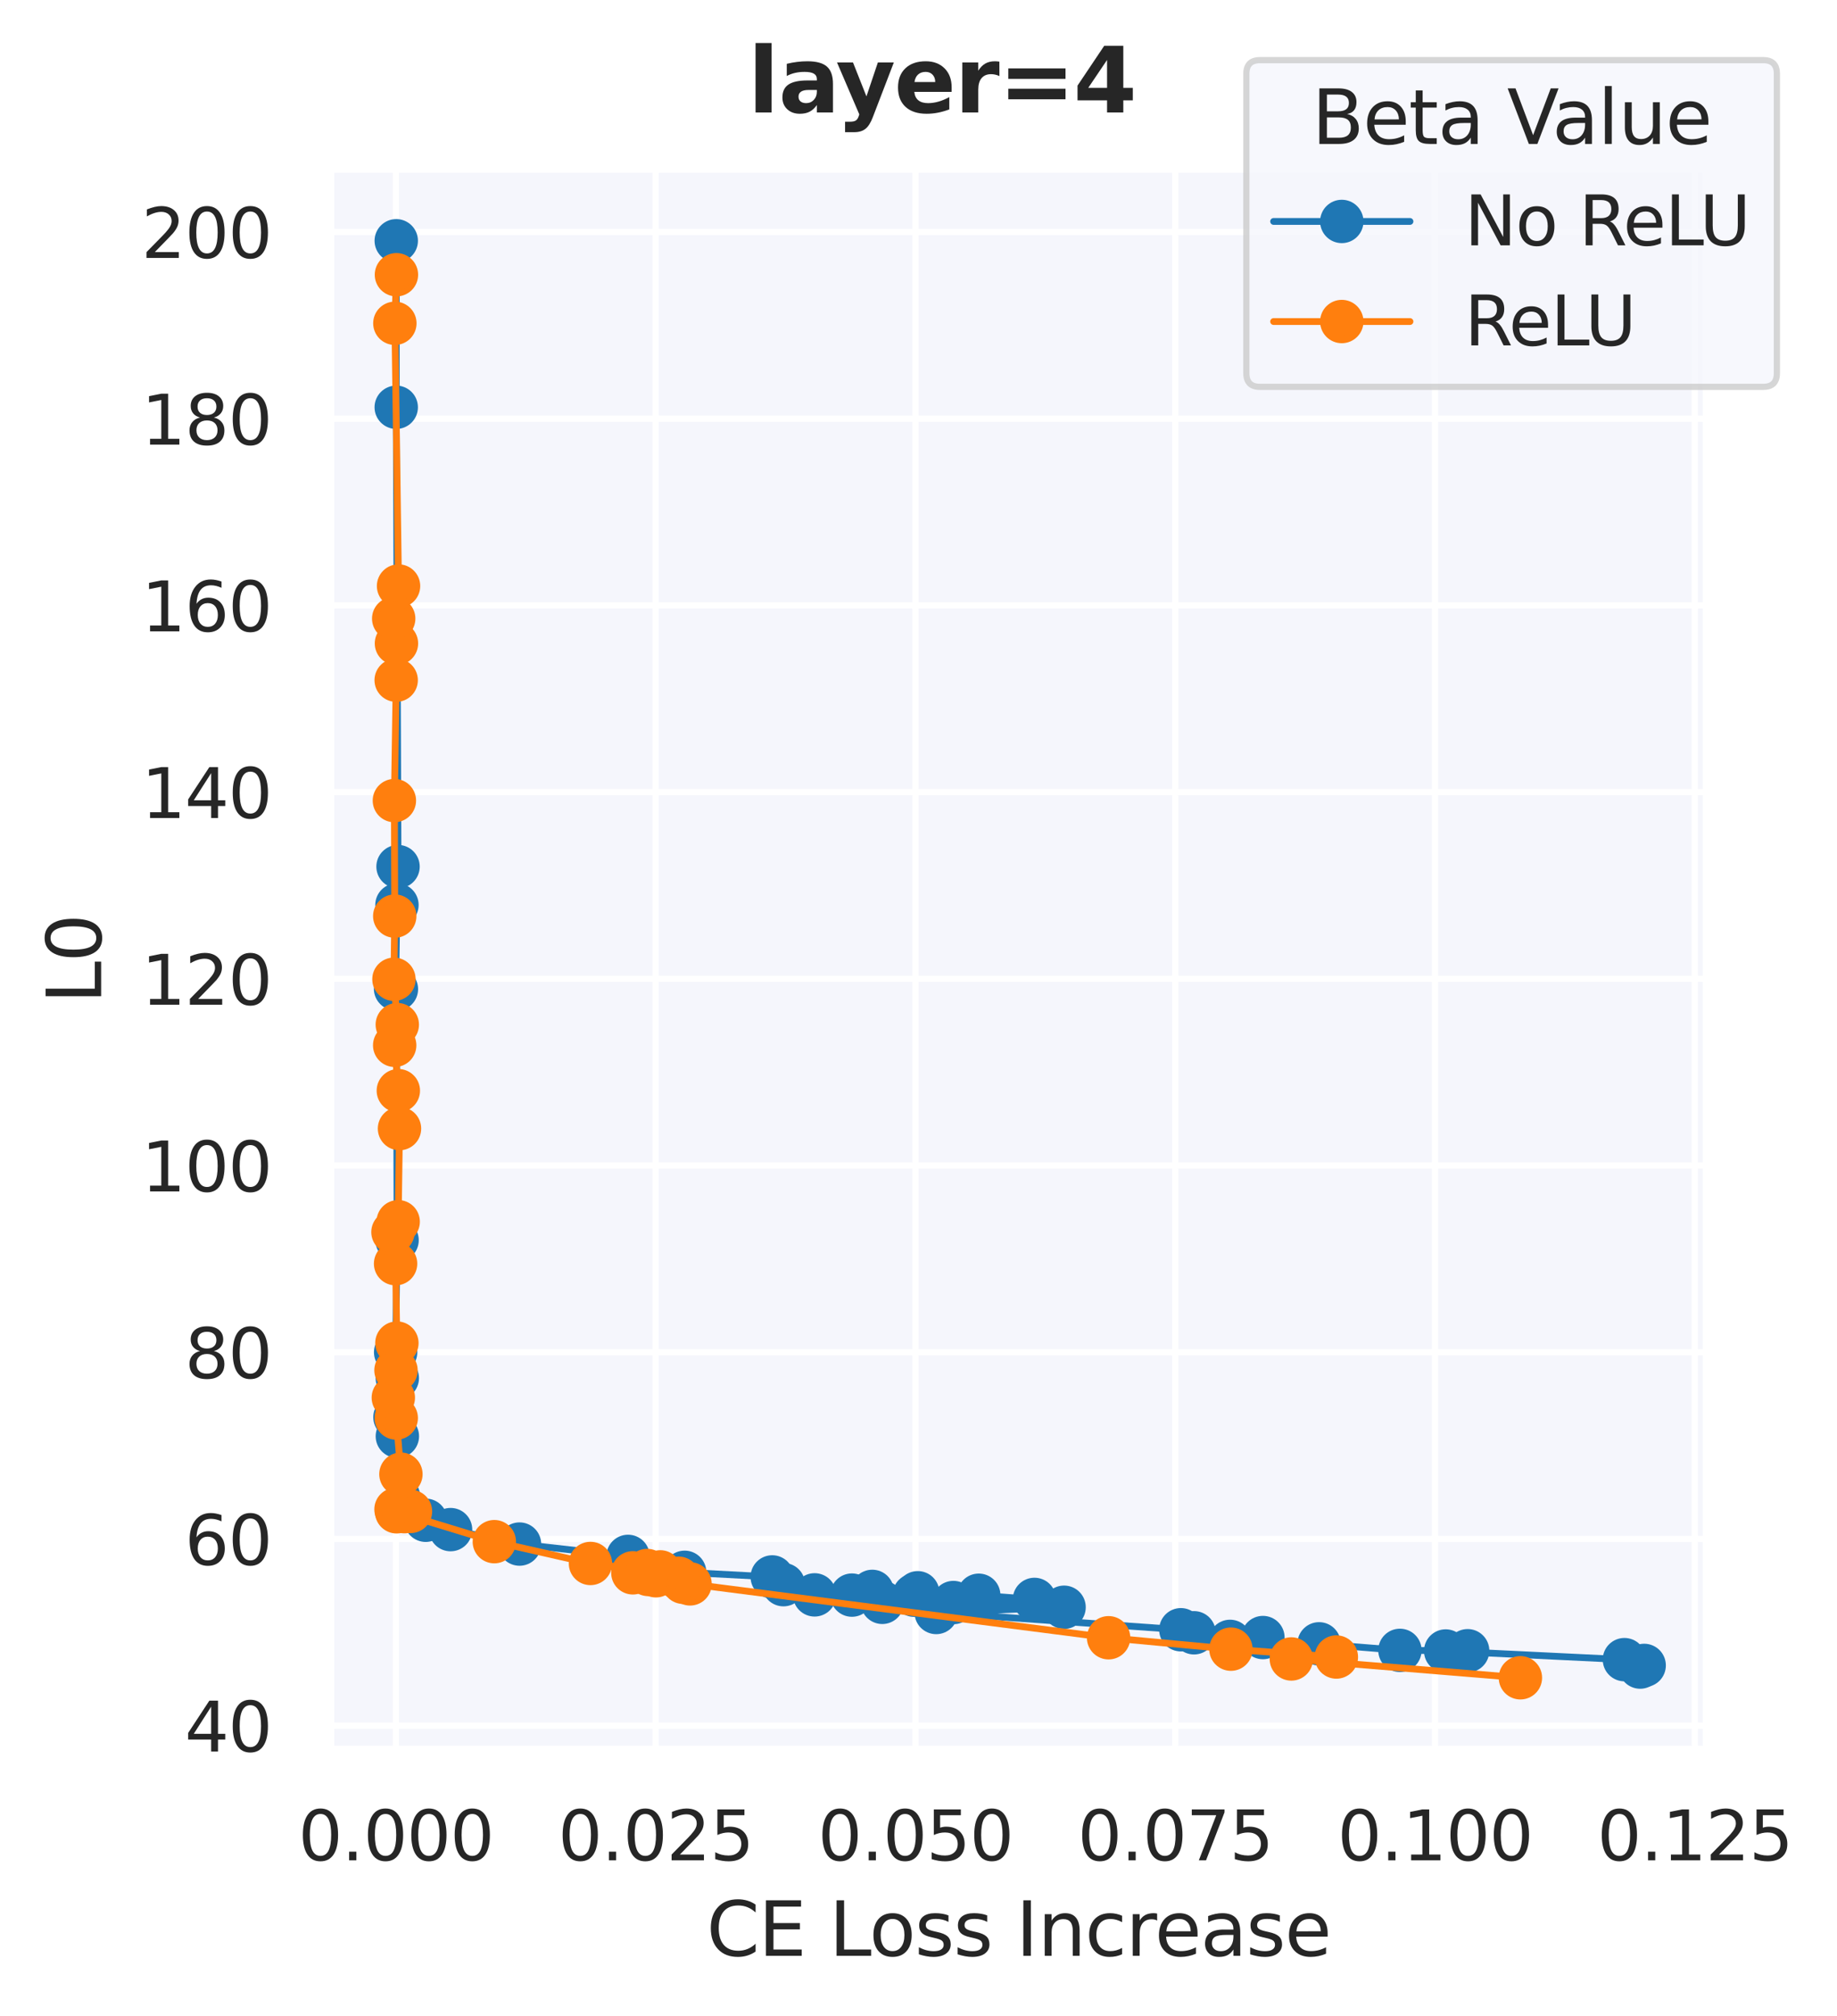 <?xml version="1.0" encoding="utf-8" standalone="no"?>
<!DOCTYPE svg PUBLIC "-//W3C//DTD SVG 1.1//EN"
  "http://www.w3.org/Graphics/SVG/1.1/DTD/svg11.dtd">
<svg xmlns:xlink="http://www.w3.org/1999/xlink" width="296.399pt" height="325.2pt" viewBox="0 0 296.399 325.2" xmlns="http://www.w3.org/2000/svg" version="1.1">
 <defs>
  <style type="text/css">*{stroke-linejoin: round; stroke-linecap: butt}</style>
 </defs>
 <g id="figure_1">
  <g id="patch_1">
   <path d="M 0 325.2 
L 296.399 325.2 
L 296.399 0 
L 0 0 
z
" style="fill: #ffffff"/>
  </g>
  <g id="subfigure_1">
   <g id="patch_2">
    <path d="M 4.2 321 
L 292.2 321 
L 292.2 4.2 
L 4.2 4.2 
L 4.2 321 
z
" style="fill: none"/>
   </g>
   <g id="axes_1">
    <g id="patch_3">
     <path d="M 53.31 282.24 
L 275.381 282.24 
L 275.381 27.249 
L 53.31 27.249 
z
" style="fill: #f5f6fc"/>
    </g>
    <g id="matplotlib.axis_1">
     <g id="xtick_1">
      <g id="line2d_1">
       <path d="M 63.874 282.24 
L 63.874 27.249 
" clip-path="url(#pdaa000045e)" style="fill: none; stroke: #ffffff; stroke-linecap: round"/>
      </g>
      <g id="text_1">
       <!-- 0.000 -->
       <g style="fill: #262626" transform="translate(48.129 300.098) scale(0.11 -0.11)">
        <defs>
         <path id="DejaVuSans-30" d="M 2034 4250 
Q 1547 4250 1301 3770 
Q 1056 3291 1056 2328 
Q 1056 1369 1301 889 
Q 1547 409 2034 409 
Q 2525 409 2770 889 
Q 3016 1369 3016 2328 
Q 3016 3291 2770 3770 
Q 2525 4250 2034 4250 
z
M 2034 4750 
Q 2819 4750 3233 4129 
Q 3647 3509 3647 2328 
Q 3647 1150 3233 529 
Q 2819 -91 2034 -91 
Q 1250 -91 836 529 
Q 422 1150 422 2328 
Q 422 3509 836 4129 
Q 1250 4750 2034 4750 
z
" transform="scale(0.016)"/>
         <path id="DejaVuSans-2e" d="M 684 794 
L 1344 794 
L 1344 0 
L 684 0 
L 684 794 
z
" transform="scale(0.016)"/>
        </defs>
        <use xlink:href="#DejaVuSans-30"/>
        <use xlink:href="#DejaVuSans-2e" transform="translate(63.623 0)"/>
        <use xlink:href="#DejaVuSans-30" transform="translate(95.41 0)"/>
        <use xlink:href="#DejaVuSans-30" transform="translate(159.033 0)"/>
        <use xlink:href="#DejaVuSans-30" transform="translate(222.656 0)"/>
       </g>
      </g>
     </g>
     <g id="xtick_2">
      <g id="line2d_2">
       <path d="M 105.79 282.24 
L 105.79 27.249 
" clip-path="url(#pdaa000045e)" style="fill: none; stroke: #ffffff; stroke-linecap: round"/>
      </g>
      <g id="text_2">
       <!-- 0.025 -->
       <g style="fill: #262626" transform="translate(90.045 300.098) scale(0.11 -0.11)">
        <defs>
         <path id="DejaVuSans-32" d="M 1228 531 
L 3431 531 
L 3431 0 
L 469 0 
L 469 531 
Q 828 903 1448 1529 
Q 2069 2156 2228 2338 
Q 2531 2678 2651 2914 
Q 2772 3150 2772 3378 
Q 2772 3750 2511 3984 
Q 2250 4219 1831 4219 
Q 1534 4219 1204 4116 
Q 875 4013 500 3803 
L 500 4441 
Q 881 4594 1212 4672 
Q 1544 4750 1819 4750 
Q 2544 4750 2975 4387 
Q 3406 4025 3406 3419 
Q 3406 3131 3298 2873 
Q 3191 2616 2906 2266 
Q 2828 2175 2409 1742 
Q 1991 1309 1228 531 
z
" transform="scale(0.016)"/>
         <path id="DejaVuSans-35" d="M 691 4666 
L 3169 4666 
L 3169 4134 
L 1269 4134 
L 1269 2991 
Q 1406 3038 1543 3061 
Q 1681 3084 1819 3084 
Q 2600 3084 3056 2656 
Q 3513 2228 3513 1497 
Q 3513 744 3044 326 
Q 2575 -91 1722 -91 
Q 1428 -91 1123 -41 
Q 819 9 494 109 
L 494 744 
Q 775 591 1075 516 
Q 1375 441 1709 441 
Q 2250 441 2565 725 
Q 2881 1009 2881 1497 
Q 2881 1984 2565 2268 
Q 2250 2553 1709 2553 
Q 1456 2553 1204 2497 
Q 953 2441 691 2322 
L 691 4666 
z
" transform="scale(0.016)"/>
        </defs>
        <use xlink:href="#DejaVuSans-30"/>
        <use xlink:href="#DejaVuSans-2e" transform="translate(63.623 0)"/>
        <use xlink:href="#DejaVuSans-30" transform="translate(95.41 0)"/>
        <use xlink:href="#DejaVuSans-32" transform="translate(159.033 0)"/>
        <use xlink:href="#DejaVuSans-35" transform="translate(222.656 0)"/>
       </g>
      </g>
     </g>
     <g id="xtick_3">
      <g id="line2d_3">
       <path d="M 147.706 282.24 
L 147.706 27.249 
" clip-path="url(#pdaa000045e)" style="fill: none; stroke: #ffffff; stroke-linecap: round"/>
      </g>
      <g id="text_3">
       <!-- 0.050 -->
       <g style="fill: #262626" transform="translate(131.961 300.098) scale(0.11 -0.11)">
        <use xlink:href="#DejaVuSans-30"/>
        <use xlink:href="#DejaVuSans-2e" transform="translate(63.623 0)"/>
        <use xlink:href="#DejaVuSans-30" transform="translate(95.41 0)"/>
        <use xlink:href="#DejaVuSans-35" transform="translate(159.033 0)"/>
        <use xlink:href="#DejaVuSans-30" transform="translate(222.656 0)"/>
       </g>
      </g>
     </g>
     <g id="xtick_4">
      <g id="line2d_4">
       <path d="M 189.622 282.24 
L 189.622 27.249 
" clip-path="url(#pdaa000045e)" style="fill: none; stroke: #ffffff; stroke-linecap: round"/>
      </g>
      <g id="text_4">
       <!-- 0.075 -->
       <g style="fill: #262626" transform="translate(173.877 300.098) scale(0.11 -0.11)">
        <defs>
         <path id="DejaVuSans-37" d="M 525 4666 
L 3525 4666 
L 3525 4397 
L 1831 0 
L 1172 0 
L 2766 4134 
L 525 4134 
L 525 4666 
z
" transform="scale(0.016)"/>
        </defs>
        <use xlink:href="#DejaVuSans-30"/>
        <use xlink:href="#DejaVuSans-2e" transform="translate(63.623 0)"/>
        <use xlink:href="#DejaVuSans-30" transform="translate(95.41 0)"/>
        <use xlink:href="#DejaVuSans-37" transform="translate(159.033 0)"/>
        <use xlink:href="#DejaVuSans-35" transform="translate(222.656 0)"/>
       </g>
      </g>
     </g>
     <g id="xtick_5">
      <g id="line2d_5">
       <path d="M 231.538 282.24 
L 231.538 27.249 
" clip-path="url(#pdaa000045e)" style="fill: none; stroke: #ffffff; stroke-linecap: round"/>
      </g>
      <g id="text_5">
       <!-- 0.100 -->
       <g style="fill: #262626" transform="translate(215.793 300.098) scale(0.11 -0.11)">
        <defs>
         <path id="DejaVuSans-31" d="M 794 531 
L 1825 531 
L 1825 4091 
L 703 3866 
L 703 4441 
L 1819 4666 
L 2450 4666 
L 2450 531 
L 3481 531 
L 3481 0 
L 794 0 
L 794 531 
z
" transform="scale(0.016)"/>
        </defs>
        <use xlink:href="#DejaVuSans-30"/>
        <use xlink:href="#DejaVuSans-2e" transform="translate(63.623 0)"/>
        <use xlink:href="#DejaVuSans-31" transform="translate(95.41 0)"/>
        <use xlink:href="#DejaVuSans-30" transform="translate(159.033 0)"/>
        <use xlink:href="#DejaVuSans-30" transform="translate(222.656 0)"/>
       </g>
      </g>
     </g>
     <g id="xtick_6">
      <g id="line2d_6">
       <path d="M 273.454 282.24 
L 273.454 27.249 
" clip-path="url(#pdaa000045e)" style="fill: none; stroke: #ffffff; stroke-linecap: round"/>
      </g>
      <g id="text_6">
       <!-- 0.125 -->
       <g style="fill: #262626" transform="translate(257.709 300.098) scale(0.11 -0.11)">
        <use xlink:href="#DejaVuSans-30"/>
        <use xlink:href="#DejaVuSans-2e" transform="translate(63.623 0)"/>
        <use xlink:href="#DejaVuSans-31" transform="translate(95.41 0)"/>
        <use xlink:href="#DejaVuSans-32" transform="translate(159.033 0)"/>
        <use xlink:href="#DejaVuSans-35" transform="translate(222.656 0)"/>
       </g>
      </g>
     </g>
     <g id="text_7">
      <!-- CE Loss Increase -->
      <g style="fill: #262626" transform="translate(114.001 315.504) scale(0.12 -0.12)">
       <defs>
        <path id="DejaVuSans-43" d="M 4122 4306 
L 4122 3641 
Q 3803 3938 3442 4084 
Q 3081 4231 2675 4231 
Q 1875 4231 1450 3742 
Q 1025 3253 1025 2328 
Q 1025 1406 1450 917 
Q 1875 428 2675 428 
Q 3081 428 3442 575 
Q 3803 722 4122 1019 
L 4122 359 
Q 3791 134 3420 21 
Q 3050 -91 2638 -91 
Q 1578 -91 968 557 
Q 359 1206 359 2328 
Q 359 3453 968 4101 
Q 1578 4750 2638 4750 
Q 3056 4750 3426 4639 
Q 3797 4528 4122 4306 
z
" transform="scale(0.016)"/>
        <path id="DejaVuSans-45" d="M 628 4666 
L 3578 4666 
L 3578 4134 
L 1259 4134 
L 1259 2753 
L 3481 2753 
L 3481 2222 
L 1259 2222 
L 1259 531 
L 3634 531 
L 3634 0 
L 628 0 
L 628 4666 
z
" transform="scale(0.016)"/>
        <path id="DejaVuSans-20" transform="scale(0.016)"/>
        <path id="DejaVuSans-4c" d="M 628 4666 
L 1259 4666 
L 1259 531 
L 3531 531 
L 3531 0 
L 628 0 
L 628 4666 
z
" transform="scale(0.016)"/>
        <path id="DejaVuSans-6f" d="M 1959 3097 
Q 1497 3097 1228 2736 
Q 959 2375 959 1747 
Q 959 1119 1226 758 
Q 1494 397 1959 397 
Q 2419 397 2687 759 
Q 2956 1122 2956 1747 
Q 2956 2369 2687 2733 
Q 2419 3097 1959 3097 
z
M 1959 3584 
Q 2709 3584 3137 3096 
Q 3566 2609 3566 1747 
Q 3566 888 3137 398 
Q 2709 -91 1959 -91 
Q 1206 -91 779 398 
Q 353 888 353 1747 
Q 353 2609 779 3096 
Q 1206 3584 1959 3584 
z
" transform="scale(0.016)"/>
        <path id="DejaVuSans-73" d="M 2834 3397 
L 2834 2853 
Q 2591 2978 2328 3040 
Q 2066 3103 1784 3103 
Q 1356 3103 1142 2972 
Q 928 2841 928 2578 
Q 928 2378 1081 2264 
Q 1234 2150 1697 2047 
L 1894 2003 
Q 2506 1872 2764 1633 
Q 3022 1394 3022 966 
Q 3022 478 2636 193 
Q 2250 -91 1575 -91 
Q 1294 -91 989 -36 
Q 684 19 347 128 
L 347 722 
Q 666 556 975 473 
Q 1284 391 1588 391 
Q 1994 391 2212 530 
Q 2431 669 2431 922 
Q 2431 1156 2273 1281 
Q 2116 1406 1581 1522 
L 1381 1569 
Q 847 1681 609 1914 
Q 372 2147 372 2553 
Q 372 3047 722 3315 
Q 1072 3584 1716 3584 
Q 2034 3584 2315 3537 
Q 2597 3491 2834 3397 
z
" transform="scale(0.016)"/>
        <path id="DejaVuSans-49" d="M 628 4666 
L 1259 4666 
L 1259 0 
L 628 0 
L 628 4666 
z
" transform="scale(0.016)"/>
        <path id="DejaVuSans-6e" d="M 3513 2113 
L 3513 0 
L 2938 0 
L 2938 2094 
Q 2938 2591 2744 2837 
Q 2550 3084 2163 3084 
Q 1697 3084 1428 2787 
Q 1159 2491 1159 1978 
L 1159 0 
L 581 0 
L 581 3500 
L 1159 3500 
L 1159 2956 
Q 1366 3272 1645 3428 
Q 1925 3584 2291 3584 
Q 2894 3584 3203 3211 
Q 3513 2838 3513 2113 
z
" transform="scale(0.016)"/>
        <path id="DejaVuSans-63" d="M 3122 3366 
L 3122 2828 
Q 2878 2963 2633 3030 
Q 2388 3097 2138 3097 
Q 1578 3097 1268 2742 
Q 959 2388 959 1747 
Q 959 1106 1268 751 
Q 1578 397 2138 397 
Q 2388 397 2633 464 
Q 2878 531 3122 666 
L 3122 134 
Q 2881 22 2623 -34 
Q 2366 -91 2075 -91 
Q 1284 -91 818 406 
Q 353 903 353 1747 
Q 353 2603 823 3093 
Q 1294 3584 2113 3584 
Q 2378 3584 2631 3529 
Q 2884 3475 3122 3366 
z
" transform="scale(0.016)"/>
        <path id="DejaVuSans-72" d="M 2631 2963 
Q 2534 3019 2420 3045 
Q 2306 3072 2169 3072 
Q 1681 3072 1420 2755 
Q 1159 2438 1159 1844 
L 1159 0 
L 581 0 
L 581 3500 
L 1159 3500 
L 1159 2956 
Q 1341 3275 1631 3429 
Q 1922 3584 2338 3584 
Q 2397 3584 2469 3576 
Q 2541 3569 2628 3553 
L 2631 2963 
z
" transform="scale(0.016)"/>
        <path id="DejaVuSans-65" d="M 3597 1894 
L 3597 1613 
L 953 1613 
Q 991 1019 1311 708 
Q 1631 397 2203 397 
Q 2534 397 2845 478 
Q 3156 559 3463 722 
L 3463 178 
Q 3153 47 2828 -22 
Q 2503 -91 2169 -91 
Q 1331 -91 842 396 
Q 353 884 353 1716 
Q 353 2575 817 3079 
Q 1281 3584 2069 3584 
Q 2775 3584 3186 3129 
Q 3597 2675 3597 1894 
z
M 3022 2063 
Q 3016 2534 2758 2815 
Q 2500 3097 2075 3097 
Q 1594 3097 1305 2825 
Q 1016 2553 972 2059 
L 3022 2063 
z
" transform="scale(0.016)"/>
        <path id="DejaVuSans-61" d="M 2194 1759 
Q 1497 1759 1228 1600 
Q 959 1441 959 1056 
Q 959 750 1161 570 
Q 1363 391 1709 391 
Q 2188 391 2477 730 
Q 2766 1069 2766 1631 
L 2766 1759 
L 2194 1759 
z
M 3341 1997 
L 3341 0 
L 2766 0 
L 2766 531 
Q 2569 213 2275 61 
Q 1981 -91 1556 -91 
Q 1019 -91 701 211 
Q 384 513 384 1019 
Q 384 1609 779 1909 
Q 1175 2209 1959 2209 
L 2766 2209 
L 2766 2266 
Q 2766 2663 2505 2880 
Q 2244 3097 1772 3097 
Q 1472 3097 1187 3025 
Q 903 2953 641 2809 
L 641 3341 
Q 956 3463 1253 3523 
Q 1550 3584 1831 3584 
Q 2591 3584 2966 3190 
Q 3341 2797 3341 1997 
z
" transform="scale(0.016)"/>
       </defs>
       <use xlink:href="#DejaVuSans-43"/>
       <use xlink:href="#DejaVuSans-45" transform="translate(69.824 0)"/>
       <use xlink:href="#DejaVuSans-20" transform="translate(133.008 0)"/>
       <use xlink:href="#DejaVuSans-4c" transform="translate(164.795 0)"/>
       <use xlink:href="#DejaVuSans-6f" transform="translate(218.758 0)"/>
       <use xlink:href="#DejaVuSans-73" transform="translate(279.939 0)"/>
       <use xlink:href="#DejaVuSans-73" transform="translate(332.039 0)"/>
       <use xlink:href="#DejaVuSans-20" transform="translate(384.139 0)"/>
       <use xlink:href="#DejaVuSans-49" transform="translate(415.926 0)"/>
       <use xlink:href="#DejaVuSans-6e" transform="translate(445.418 0)"/>
       <use xlink:href="#DejaVuSans-63" transform="translate(508.797 0)"/>
       <use xlink:href="#DejaVuSans-72" transform="translate(563.777 0)"/>
       <use xlink:href="#DejaVuSans-65" transform="translate(602.641 0)"/>
       <use xlink:href="#DejaVuSans-61" transform="translate(664.164 0)"/>
       <use xlink:href="#DejaVuSans-73" transform="translate(725.443 0)"/>
       <use xlink:href="#DejaVuSans-65" transform="translate(777.543 0)"/>
      </g>
     </g>
    </g>
    <g id="matplotlib.axis_2">
     <g id="ytick_1">
      <g id="line2d_7">
       <path d="M 53.31 278.372 
L 275.381 278.372 
" clip-path="url(#pdaa000045e)" style="fill: none; stroke: #ffffff; stroke-linecap: round"/>
      </g>
      <g id="text_8">
       <!-- 40 -->
       <g style="fill: #262626" transform="translate(29.812 282.552) scale(0.11 -0.11)">
        <defs>
         <path id="DejaVuSans-34" d="M 2419 4116 
L 825 1625 
L 2419 1625 
L 2419 4116 
z
M 2253 4666 
L 3047 4666 
L 3047 1625 
L 3713 1625 
L 3713 1100 
L 3047 1100 
L 3047 0 
L 2419 0 
L 2419 1100 
L 313 1100 
L 313 1709 
L 2253 4666 
z
" transform="scale(0.016)"/>
        </defs>
        <use xlink:href="#DejaVuSans-34"/>
        <use xlink:href="#DejaVuSans-30" transform="translate(63.623 0)"/>
       </g>
      </g>
     </g>
     <g id="ytick_2">
      <g id="line2d_8">
       <path d="M 53.31 248.254 
L 275.381 248.254 
" clip-path="url(#pdaa000045e)" style="fill: none; stroke: #ffffff; stroke-linecap: round"/>
      </g>
      <g id="text_9">
       <!-- 60 -->
       <g style="fill: #262626" transform="translate(29.812 252.433) scale(0.11 -0.11)">
        <defs>
         <path id="DejaVuSans-36" d="M 2113 2584 
Q 1688 2584 1439 2293 
Q 1191 2003 1191 1497 
Q 1191 994 1439 701 
Q 1688 409 2113 409 
Q 2538 409 2786 701 
Q 3034 994 3034 1497 
Q 3034 2003 2786 2293 
Q 2538 2584 2113 2584 
z
M 3366 4563 
L 3366 3988 
Q 3128 4100 2886 4159 
Q 2644 4219 2406 4219 
Q 1781 4219 1451 3797 
Q 1122 3375 1075 2522 
Q 1259 2794 1537 2939 
Q 1816 3084 2150 3084 
Q 2853 3084 3261 2657 
Q 3669 2231 3669 1497 
Q 3669 778 3244 343 
Q 2819 -91 2113 -91 
Q 1303 -91 875 529 
Q 447 1150 447 2328 
Q 447 3434 972 4092 
Q 1497 4750 2381 4750 
Q 2619 4750 2861 4703 
Q 3103 4656 3366 4563 
z
" transform="scale(0.016)"/>
        </defs>
        <use xlink:href="#DejaVuSans-36"/>
        <use xlink:href="#DejaVuSans-30" transform="translate(63.623 0)"/>
       </g>
      </g>
     </g>
     <g id="ytick_3">
      <g id="line2d_9">
       <path d="M 53.31 218.135 
L 275.381 218.135 
" clip-path="url(#pdaa000045e)" style="fill: none; stroke: #ffffff; stroke-linecap: round"/>
      </g>
      <g id="text_10">
       <!-- 80 -->
       <g style="fill: #262626" transform="translate(29.812 222.314) scale(0.11 -0.11)">
        <defs>
         <path id="DejaVuSans-38" d="M 2034 2216 
Q 1584 2216 1326 1975 
Q 1069 1734 1069 1313 
Q 1069 891 1326 650 
Q 1584 409 2034 409 
Q 2484 409 2743 651 
Q 3003 894 3003 1313 
Q 3003 1734 2745 1975 
Q 2488 2216 2034 2216 
z
M 1403 2484 
Q 997 2584 770 2862 
Q 544 3141 544 3541 
Q 544 4100 942 4425 
Q 1341 4750 2034 4750 
Q 2731 4750 3128 4425 
Q 3525 4100 3525 3541 
Q 3525 3141 3298 2862 
Q 3072 2584 2669 2484 
Q 3125 2378 3379 2068 
Q 3634 1759 3634 1313 
Q 3634 634 3220 271 
Q 2806 -91 2034 -91 
Q 1263 -91 848 271 
Q 434 634 434 1313 
Q 434 1759 690 2068 
Q 947 2378 1403 2484 
z
M 1172 3481 
Q 1172 3119 1398 2916 
Q 1625 2713 2034 2713 
Q 2441 2713 2670 2916 
Q 2900 3119 2900 3481 
Q 2900 3844 2670 4047 
Q 2441 4250 2034 4250 
Q 1625 4250 1398 4047 
Q 1172 3844 1172 3481 
z
" transform="scale(0.016)"/>
        </defs>
        <use xlink:href="#DejaVuSans-38"/>
        <use xlink:href="#DejaVuSans-30" transform="translate(63.623 0)"/>
       </g>
      </g>
     </g>
     <g id="ytick_4">
      <g id="line2d_10">
       <path d="M 53.31 188.017 
L 275.381 188.017 
" clip-path="url(#pdaa000045e)" style="fill: none; stroke: #ffffff; stroke-linecap: round"/>
      </g>
      <g id="text_11">
       <!-- 100 -->
       <g style="fill: #262626" transform="translate(22.814 192.196) scale(0.11 -0.11)">
        <use xlink:href="#DejaVuSans-31"/>
        <use xlink:href="#DejaVuSans-30" transform="translate(63.623 0)"/>
        <use xlink:href="#DejaVuSans-30" transform="translate(127.246 0)"/>
       </g>
      </g>
     </g>
     <g id="ytick_5">
      <g id="line2d_11">
       <path d="M 53.31 157.898 
L 275.381 157.898 
" clip-path="url(#pdaa000045e)" style="fill: none; stroke: #ffffff; stroke-linecap: round"/>
      </g>
      <g id="text_12">
       <!-- 120 -->
       <g style="fill: #262626" transform="translate(22.814 162.077) scale(0.11 -0.11)">
        <use xlink:href="#DejaVuSans-31"/>
        <use xlink:href="#DejaVuSans-32" transform="translate(63.623 0)"/>
        <use xlink:href="#DejaVuSans-30" transform="translate(127.246 0)"/>
       </g>
      </g>
     </g>
     <g id="ytick_6">
      <g id="line2d_12">
       <path d="M 53.31 127.78 
L 275.381 127.78 
" clip-path="url(#pdaa000045e)" style="fill: none; stroke: #ffffff; stroke-linecap: round"/>
      </g>
      <g id="text_13">
       <!-- 140 -->
       <g style="fill: #262626" transform="translate(22.814 131.959) scale(0.11 -0.11)">
        <use xlink:href="#DejaVuSans-31"/>
        <use xlink:href="#DejaVuSans-34" transform="translate(63.623 0)"/>
        <use xlink:href="#DejaVuSans-30" transform="translate(127.246 0)"/>
       </g>
      </g>
     </g>
     <g id="ytick_7">
      <g id="line2d_13">
       <path d="M 53.31 97.661 
L 275.381 97.661 
" clip-path="url(#pdaa000045e)" style="fill: none; stroke: #ffffff; stroke-linecap: round"/>
      </g>
      <g id="text_14">
       <!-- 160 -->
       <g style="fill: #262626" transform="translate(22.814 101.84) scale(0.11 -0.11)">
        <use xlink:href="#DejaVuSans-31"/>
        <use xlink:href="#DejaVuSans-36" transform="translate(63.623 0)"/>
        <use xlink:href="#DejaVuSans-30" transform="translate(127.246 0)"/>
       </g>
      </g>
     </g>
     <g id="ytick_8">
      <g id="line2d_14">
       <path d="M 53.31 67.542 
L 275.381 67.542 
" clip-path="url(#pdaa000045e)" style="fill: none; stroke: #ffffff; stroke-linecap: round"/>
      </g>
      <g id="text_15">
       <!-- 180 -->
       <g style="fill: #262626" transform="translate(22.814 71.722) scale(0.11 -0.11)">
        <use xlink:href="#DejaVuSans-31"/>
        <use xlink:href="#DejaVuSans-38" transform="translate(63.623 0)"/>
        <use xlink:href="#DejaVuSans-30" transform="translate(127.246 0)"/>
       </g>
      </g>
     </g>
     <g id="ytick_9">
      <g id="line2d_15">
       <path d="M 53.31 37.424 
L 275.381 37.424 
" clip-path="url(#pdaa000045e)" style="fill: none; stroke: #ffffff; stroke-linecap: round"/>
      </g>
      <g id="text_16">
       <!-- 200 -->
       <g style="fill: #262626" transform="translate(22.814 41.603) scale(0.11 -0.11)">
        <use xlink:href="#DejaVuSans-32"/>
        <use xlink:href="#DejaVuSans-30" transform="translate(63.623 0)"/>
        <use xlink:href="#DejaVuSans-30" transform="translate(127.246 0)"/>
       </g>
      </g>
     </g>
     <g id="text_17">
      <!-- L0 -->
      <g style="fill: #262626" transform="translate(16.318 161.905) rotate(-90) scale(0.12 -0.12)">
       <use xlink:href="#DejaVuSans-4c"/>
       <use xlink:href="#DejaVuSans-30" transform="translate(55.713 0)"/>
      </g>
     </g>
    </g>
    <g id="line2d_16">
     <path d="M 264.642 268.922 
L 265.287 268.656 
L 262.1 267.723 
L 233.26 266.329 
L 236.804 266.287 
L 225.877 266.229 
L 212.833 265.174 
L 198.467 264.778 
L 203.773 264.161 
L 192.655 263.391 
L 190.531 262.902 
L 151.055 260.116 
L 171.689 259.272 
L 153.831 258.512 
L 142.358 258.479 
L 166.909 258.009 
L 157.92 257.336 
L 147.506 257.331 
L 137.458 257.313 
L 131.436 257.275 
L 148.077 256.935 
L 140.74 256.713 
L 126.412 255.629 
L 124.6 254.38 
L 110.471 253.636 
L 101.334 251.067 
L 83.823 249.081 
L 72.7 246.748 
L 68.69 245.242 
L 64.114 231.689 
L 63.724 228.616 
L 64.104 222.311 
L 63.836 218.135 
L 64.067 200.064 
L 63.96 159.562 
L 63.82 159.493 
L 64.047 145.984 
L 64.223 139.798 
L 63.932 65.699 
L 63.935 38.84 
" clip-path="url(#pdaa000045e)" style="fill: none; stroke: #1f77b4; stroke-width: 1.1; stroke-linecap: round"/>
     <defs>
      <path id="mc56d5134f8" d="M 0 3 
C 0.796 3 1.559 2.684 2.121 2.121 
C 2.684 1.559 3 0.796 3 0 
C 3 -0.796 2.684 -1.559 2.121 -2.121 
C 1.559 -2.684 0.796 -3 0 -3 
C -0.796 -3 -1.559 -2.684 -2.121 -2.121 
C -2.684 -1.559 -3 -0.796 -3 0 
C -3 0.796 -2.684 1.559 -2.121 2.121 
C -1.559 2.684 -0.796 3 0 3 
z
" style="stroke: #1f77b4"/>
     </defs>
     <g clip-path="url(#pdaa000045e)">
      <use xlink:href="#mc56d5134f8" x="264.642" y="268.922" style="fill: #1f77b4; stroke: #1f77b4"/>
      <use xlink:href="#mc56d5134f8" x="265.287" y="268.656" style="fill: #1f77b4; stroke: #1f77b4"/>
      <use xlink:href="#mc56d5134f8" x="262.1" y="267.723" style="fill: #1f77b4; stroke: #1f77b4"/>
      <use xlink:href="#mc56d5134f8" x="233.26" y="266.329" style="fill: #1f77b4; stroke: #1f77b4"/>
      <use xlink:href="#mc56d5134f8" x="236.804" y="266.287" style="fill: #1f77b4; stroke: #1f77b4"/>
      <use xlink:href="#mc56d5134f8" x="225.877" y="266.229" style="fill: #1f77b4; stroke: #1f77b4"/>
      <use xlink:href="#mc56d5134f8" x="212.833" y="265.174" style="fill: #1f77b4; stroke: #1f77b4"/>
      <use xlink:href="#mc56d5134f8" x="198.467" y="264.778" style="fill: #1f77b4; stroke: #1f77b4"/>
      <use xlink:href="#mc56d5134f8" x="203.773" y="264.161" style="fill: #1f77b4; stroke: #1f77b4"/>
      <use xlink:href="#mc56d5134f8" x="192.655" y="263.391" style="fill: #1f77b4; stroke: #1f77b4"/>
      <use xlink:href="#mc56d5134f8" x="190.531" y="262.902" style="fill: #1f77b4; stroke: #1f77b4"/>
      <use xlink:href="#mc56d5134f8" x="151.055" y="260.116" style="fill: #1f77b4; stroke: #1f77b4"/>
      <use xlink:href="#mc56d5134f8" x="171.689" y="259.272" style="fill: #1f77b4; stroke: #1f77b4"/>
      <use xlink:href="#mc56d5134f8" x="153.831" y="258.512" style="fill: #1f77b4; stroke: #1f77b4"/>
      <use xlink:href="#mc56d5134f8" x="142.358" y="258.479" style="fill: #1f77b4; stroke: #1f77b4"/>
      <use xlink:href="#mc56d5134f8" x="166.909" y="258.009" style="fill: #1f77b4; stroke: #1f77b4"/>
      <use xlink:href="#mc56d5134f8" x="157.92" y="257.336" style="fill: #1f77b4; stroke: #1f77b4"/>
      <use xlink:href="#mc56d5134f8" x="147.506" y="257.331" style="fill: #1f77b4; stroke: #1f77b4"/>
      <use xlink:href="#mc56d5134f8" x="137.458" y="257.313" style="fill: #1f77b4; stroke: #1f77b4"/>
      <use xlink:href="#mc56d5134f8" x="131.436" y="257.275" style="fill: #1f77b4; stroke: #1f77b4"/>
      <use xlink:href="#mc56d5134f8" x="148.077" y="256.935" style="fill: #1f77b4; stroke: #1f77b4"/>
      <use xlink:href="#mc56d5134f8" x="140.74" y="256.713" style="fill: #1f77b4; stroke: #1f77b4"/>
      <use xlink:href="#mc56d5134f8" x="126.412" y="255.629" style="fill: #1f77b4; stroke: #1f77b4"/>
      <use xlink:href="#mc56d5134f8" x="124.6" y="254.38" style="fill: #1f77b4; stroke: #1f77b4"/>
      <use xlink:href="#mc56d5134f8" x="110.471" y="253.636" style="fill: #1f77b4; stroke: #1f77b4"/>
      <use xlink:href="#mc56d5134f8" x="101.334" y="251.067" style="fill: #1f77b4; stroke: #1f77b4"/>
      <use xlink:href="#mc56d5134f8" x="83.823" y="249.081" style="fill: #1f77b4; stroke: #1f77b4"/>
      <use xlink:href="#mc56d5134f8" x="72.7" y="246.748" style="fill: #1f77b4; stroke: #1f77b4"/>
      <use xlink:href="#mc56d5134f8" x="68.69" y="245.242" style="fill: #1f77b4; stroke: #1f77b4"/>
      <use xlink:href="#mc56d5134f8" x="64.114" y="231.689" style="fill: #1f77b4; stroke: #1f77b4"/>
      <use xlink:href="#mc56d5134f8" x="63.724" y="228.616" style="fill: #1f77b4; stroke: #1f77b4"/>
      <use xlink:href="#mc56d5134f8" x="64.104" y="222.311" style="fill: #1f77b4; stroke: #1f77b4"/>
      <use xlink:href="#mc56d5134f8" x="63.836" y="218.135" style="fill: #1f77b4; stroke: #1f77b4"/>
      <use xlink:href="#mc56d5134f8" x="64.067" y="200.064" style="fill: #1f77b4; stroke: #1f77b4"/>
      <use xlink:href="#mc56d5134f8" x="63.96" y="159.562" style="fill: #1f77b4; stroke: #1f77b4"/>
      <use xlink:href="#mc56d5134f8" x="63.82" y="159.493" style="fill: #1f77b4; stroke: #1f77b4"/>
      <use xlink:href="#mc56d5134f8" x="64.047" y="145.984" style="fill: #1f77b4; stroke: #1f77b4"/>
      <use xlink:href="#mc56d5134f8" x="64.223" y="139.798" style="fill: #1f77b4; stroke: #1f77b4"/>
      <use xlink:href="#mc56d5134f8" x="63.932" y="65.699" style="fill: #1f77b4; stroke: #1f77b4"/>
      <use xlink:href="#mc56d5134f8" x="63.935" y="38.84" style="fill: #1f77b4; stroke: #1f77b4"/>
     </g>
    </g>
    <g id="line2d_17">
     <path d="M 245.316 270.649 
L 208.356 267.614 
L 215.621 267.301 
L 198.608 266.034 
L 178.869 264.193 
L 111.338 255.502 
L 110.246 255.248 
L 109.499 254.595 
L 105.827 254.195 
L 104.596 253.986 
L 102.111 253.722 
L 106.541 253.567 
L 104.419 253.344 
L 95.27 252.208 
L 79.758 248.691 
L 63.994 243.874 
L 65.252 243.851 
L 66.23 243.813 
L 63.896 243.48 
L 64.688 237.807 
L 63.934 228.749 
L 63.462 225.46 
L 63.893 221.05 
L 64.039 216.658 
L 63.827 203.85 
L 63.404 198.755 
L 64.246 197.081 
L 64.459 182.059 
L 64.271 175.94 
L 63.682 168.626 
L 64.102 165.287 
L 63.562 157.968 
L 63.692 147.78 
L 63.634 129.147 
L 63.924 109.725 
L 63.967 103.795 
L 63.523 99.79 
L 64.305 94.532 
L 63.711 52.153 
L 63.965 44.319 
" clip-path="url(#pdaa000045e)" style="fill: none; stroke: #ff7f0e; stroke-width: 1.1; stroke-linecap: round"/>
     <defs>
      <path id="m44ace709ad" d="M 0 3 
C 0.796 3 1.559 2.684 2.121 2.121 
C 2.684 1.559 3 0.796 3 0 
C 3 -0.796 2.684 -1.559 2.121 -2.121 
C 1.559 -2.684 0.796 -3 0 -3 
C -0.796 -3 -1.559 -2.684 -2.121 -2.121 
C -2.684 -1.559 -3 -0.796 -3 0 
C -3 0.796 -2.684 1.559 -2.121 2.121 
C -1.559 2.684 -0.796 3 0 3 
z
" style="stroke: #ff7f0e"/>
     </defs>
     <g clip-path="url(#pdaa000045e)">
      <use xlink:href="#m44ace709ad" x="245.316" y="270.649" style="fill: #ff7f0e; stroke: #ff7f0e"/>
      <use xlink:href="#m44ace709ad" x="208.356" y="267.614" style="fill: #ff7f0e; stroke: #ff7f0e"/>
      <use xlink:href="#m44ace709ad" x="215.621" y="267.301" style="fill: #ff7f0e; stroke: #ff7f0e"/>
      <use xlink:href="#m44ace709ad" x="198.608" y="266.034" style="fill: #ff7f0e; stroke: #ff7f0e"/>
      <use xlink:href="#m44ace709ad" x="178.869" y="264.193" style="fill: #ff7f0e; stroke: #ff7f0e"/>
      <use xlink:href="#m44ace709ad" x="111.338" y="255.502" style="fill: #ff7f0e; stroke: #ff7f0e"/>
      <use xlink:href="#m44ace709ad" x="110.246" y="255.248" style="fill: #ff7f0e; stroke: #ff7f0e"/>
      <use xlink:href="#m44ace709ad" x="109.499" y="254.595" style="fill: #ff7f0e; stroke: #ff7f0e"/>
      <use xlink:href="#m44ace709ad" x="105.827" y="254.195" style="fill: #ff7f0e; stroke: #ff7f0e"/>
      <use xlink:href="#m44ace709ad" x="104.596" y="253.986" style="fill: #ff7f0e; stroke: #ff7f0e"/>
      <use xlink:href="#m44ace709ad" x="102.111" y="253.722" style="fill: #ff7f0e; stroke: #ff7f0e"/>
      <use xlink:href="#m44ace709ad" x="106.541" y="253.567" style="fill: #ff7f0e; stroke: #ff7f0e"/>
      <use xlink:href="#m44ace709ad" x="104.419" y="253.344" style="fill: #ff7f0e; stroke: #ff7f0e"/>
      <use xlink:href="#m44ace709ad" x="95.27" y="252.208" style="fill: #ff7f0e; stroke: #ff7f0e"/>
      <use xlink:href="#m44ace709ad" x="79.758" y="248.691" style="fill: #ff7f0e; stroke: #ff7f0e"/>
      <use xlink:href="#m44ace709ad" x="63.994" y="243.874" style="fill: #ff7f0e; stroke: #ff7f0e"/>
      <use xlink:href="#m44ace709ad" x="65.252" y="243.851" style="fill: #ff7f0e; stroke: #ff7f0e"/>
      <use xlink:href="#m44ace709ad" x="66.23" y="243.813" style="fill: #ff7f0e; stroke: #ff7f0e"/>
      <use xlink:href="#m44ace709ad" x="63.896" y="243.48" style="fill: #ff7f0e; stroke: #ff7f0e"/>
      <use xlink:href="#m44ace709ad" x="64.688" y="237.807" style="fill: #ff7f0e; stroke: #ff7f0e"/>
      <use xlink:href="#m44ace709ad" x="63.934" y="228.749" style="fill: #ff7f0e; stroke: #ff7f0e"/>
      <use xlink:href="#m44ace709ad" x="63.462" y="225.46" style="fill: #ff7f0e; stroke: #ff7f0e"/>
      <use xlink:href="#m44ace709ad" x="63.893" y="221.05" style="fill: #ff7f0e; stroke: #ff7f0e"/>
      <use xlink:href="#m44ace709ad" x="64.039" y="216.658" style="fill: #ff7f0e; stroke: #ff7f0e"/>
      <use xlink:href="#m44ace709ad" x="63.827" y="203.85" style="fill: #ff7f0e; stroke: #ff7f0e"/>
      <use xlink:href="#m44ace709ad" x="63.404" y="198.755" style="fill: #ff7f0e; stroke: #ff7f0e"/>
      <use xlink:href="#m44ace709ad" x="64.246" y="197.081" style="fill: #ff7f0e; stroke: #ff7f0e"/>
      <use xlink:href="#m44ace709ad" x="64.459" y="182.059" style="fill: #ff7f0e; stroke: #ff7f0e"/>
      <use xlink:href="#m44ace709ad" x="64.271" y="175.94" style="fill: #ff7f0e; stroke: #ff7f0e"/>
      <use xlink:href="#m44ace709ad" x="63.682" y="168.626" style="fill: #ff7f0e; stroke: #ff7f0e"/>
      <use xlink:href="#m44ace709ad" x="64.102" y="165.287" style="fill: #ff7f0e; stroke: #ff7f0e"/>
      <use xlink:href="#m44ace709ad" x="63.562" y="157.968" style="fill: #ff7f0e; stroke: #ff7f0e"/>
      <use xlink:href="#m44ace709ad" x="63.692" y="147.78" style="fill: #ff7f0e; stroke: #ff7f0e"/>
      <use xlink:href="#m44ace709ad" x="63.634" y="129.147" style="fill: #ff7f0e; stroke: #ff7f0e"/>
      <use xlink:href="#m44ace709ad" x="63.924" y="109.725" style="fill: #ff7f0e; stroke: #ff7f0e"/>
      <use xlink:href="#m44ace709ad" x="63.967" y="103.795" style="fill: #ff7f0e; stroke: #ff7f0e"/>
      <use xlink:href="#m44ace709ad" x="63.523" y="99.79" style="fill: #ff7f0e; stroke: #ff7f0e"/>
      <use xlink:href="#m44ace709ad" x="64.305" y="94.532" style="fill: #ff7f0e; stroke: #ff7f0e"/>
      <use xlink:href="#m44ace709ad" x="63.711" y="52.153" style="fill: #ff7f0e; stroke: #ff7f0e"/>
      <use xlink:href="#m44ace709ad" x="63.965" y="44.319" style="fill: #ff7f0e; stroke: #ff7f0e"/>
     </g>
    </g>
    <g id="patch_4">
     <path d="M 53.31 282.24 
L 53.31 27.249 
" style="fill: none; stroke: #ffffff; stroke-width: 1.25; stroke-linejoin: miter; stroke-linecap: square"/>
    </g>
    <g id="patch_5">
     <path d="M 275.381 282.24 
L 275.381 27.249 
" style="fill: none; stroke: #ffffff; stroke-width: 1.25; stroke-linejoin: miter; stroke-linecap: square"/>
    </g>
    <g id="patch_6">
     <path d="M 53.31 282.24 
L 275.381 282.24 
" style="fill: none; stroke: #ffffff; stroke-width: 1.25; stroke-linejoin: miter; stroke-linecap: square"/>
    </g>
    <g id="patch_7">
     <path d="M 53.31 27.249 
L 275.381 27.249 
" style="fill: none; stroke: #ffffff; stroke-width: 1.25; stroke-linejoin: miter; stroke-linecap: square"/>
    </g>
   </g>
   <g id="text_18">
    <!-- layer=4 -->
    <g style="fill: #262626" transform="translate(120.671 18.142) scale(0.144 -0.144)">
     <defs>
      <path id="DejaVuSans-Bold-6c" d="M 538 4863 
L 1656 4863 
L 1656 0 
L 538 0 
L 538 4863 
z
" transform="scale(0.016)"/>
      <path id="DejaVuSans-Bold-61" d="M 2106 1575 
Q 1756 1575 1579 1456 
Q 1403 1338 1403 1106 
Q 1403 894 1545 773 
Q 1688 653 1941 653 
Q 2256 653 2472 879 
Q 2688 1106 2688 1447 
L 2688 1575 
L 2106 1575 
z
M 3816 1997 
L 3816 0 
L 2688 0 
L 2688 519 
Q 2463 200 2181 54 
Q 1900 -91 1497 -91 
Q 953 -91 614 226 
Q 275 544 275 1050 
Q 275 1666 698 1953 
Q 1122 2241 2028 2241 
L 2688 2241 
L 2688 2328 
Q 2688 2594 2478 2717 
Q 2269 2841 1825 2841 
Q 1466 2841 1156 2769 
Q 847 2697 581 2553 
L 581 3406 
Q 941 3494 1303 3539 
Q 1666 3584 2028 3584 
Q 2975 3584 3395 3211 
Q 3816 2838 3816 1997 
z
" transform="scale(0.016)"/>
      <path id="DejaVuSans-Bold-79" d="M 78 3500 
L 1197 3500 
L 2138 1125 
L 2938 3500 
L 4056 3500 
L 2584 -331 
Q 2363 -916 2067 -1148 
Q 1772 -1381 1288 -1381 
L 641 -1381 
L 641 -647 
L 991 -647 
Q 1275 -647 1404 -556 
Q 1534 -466 1606 -231 
L 1638 -134 
L 78 3500 
z
" transform="scale(0.016)"/>
      <path id="DejaVuSans-Bold-65" d="M 4031 1759 
L 4031 1441 
L 1416 1441 
Q 1456 1047 1700 850 
Q 1944 653 2381 653 
Q 2734 653 3104 758 
Q 3475 863 3866 1075 
L 3866 213 
Q 3469 63 3072 -14 
Q 2675 -91 2278 -91 
Q 1328 -91 801 392 
Q 275 875 275 1747 
Q 275 2603 792 3093 
Q 1309 3584 2216 3584 
Q 3041 3584 3536 3087 
Q 4031 2591 4031 1759 
z
M 2881 2131 
Q 2881 2450 2695 2645 
Q 2509 2841 2209 2841 
Q 1884 2841 1681 2658 
Q 1478 2475 1428 2131 
L 2881 2131 
z
" transform="scale(0.016)"/>
      <path id="DejaVuSans-Bold-72" d="M 3138 2547 
Q 2991 2616 2845 2648 
Q 2700 2681 2553 2681 
Q 2122 2681 1889 2404 
Q 1656 2128 1656 1613 
L 1656 0 
L 538 0 
L 538 3500 
L 1656 3500 
L 1656 2925 
Q 1872 3269 2151 3426 
Q 2431 3584 2822 3584 
Q 2878 3584 2943 3579 
Q 3009 3575 3134 3559 
L 3138 2547 
z
" transform="scale(0.016)"/>
      <path id="DejaVuSans-Bold-3d" d="M 678 3084 
L 4684 3084 
L 4684 2350 
L 678 2350 
L 678 3084 
z
M 678 1663 
L 4684 1663 
L 4684 922 
L 678 922 
L 678 1663 
z
" transform="scale(0.016)"/>
      <path id="DejaVuSans-Bold-34" d="M 2356 3675 
L 1038 1722 
L 2356 1722 
L 2356 3675 
z
M 2156 4666 
L 3494 4666 
L 3494 1722 
L 4159 1722 
L 4159 850 
L 3494 850 
L 3494 0 
L 2356 0 
L 2356 850 
L 288 850 
L 288 1881 
L 2156 4666 
z
" transform="scale(0.016)"/>
     </defs>
     <use xlink:href="#DejaVuSans-Bold-6c"/>
     <use xlink:href="#DejaVuSans-Bold-61" transform="translate(34.277 0)"/>
     <use xlink:href="#DejaVuSans-Bold-79" transform="translate(98.633 0)"/>
     <use xlink:href="#DejaVuSans-Bold-65" transform="translate(163.818 0)"/>
     <use xlink:href="#DejaVuSans-Bold-72" transform="translate(231.641 0)"/>
     <use xlink:href="#DejaVuSans-Bold-3d" transform="translate(280.957 0)"/>
     <use xlink:href="#DejaVuSans-Bold-34" transform="translate(364.746 0)"/>
    </g>
   </g>
  </g>
  <g id="legend_1">
   <g id="patch_8">
    <path d="M 203.297 62.405 
L 284.5 62.405 
Q 286.7 62.405 286.7 60.205 
L 286.7 11.9 
Q 286.7 9.7 284.5 9.7 
L 203.297 9.7 
Q 201.097 9.7 201.097 11.9 
L 201.097 60.205 
Q 201.097 62.405 203.297 62.405 
z
" style="fill: #f5f6fc; opacity: 0.8; stroke: #cccccc; stroke-linejoin: miter"/>
   </g>
   <g id="text_19">
    <!-- Beta Value -->
    <g style="fill: #262626" transform="translate(211.677 23.218) scale(0.12 -0.12)">
     <defs>
      <path id="DejaVuSans-42" d="M 1259 2228 
L 1259 519 
L 2272 519 
Q 2781 519 3026 730 
Q 3272 941 3272 1375 
Q 3272 1813 3026 2020 
Q 2781 2228 2272 2228 
L 1259 2228 
z
M 1259 4147 
L 1259 2741 
L 2194 2741 
Q 2656 2741 2882 2914 
Q 3109 3088 3109 3444 
Q 3109 3797 2882 3972 
Q 2656 4147 2194 4147 
L 1259 4147 
z
M 628 4666 
L 2241 4666 
Q 2963 4666 3353 4366 
Q 3744 4066 3744 3513 
Q 3744 3084 3544 2831 
Q 3344 2578 2956 2516 
Q 3422 2416 3680 2098 
Q 3938 1781 3938 1306 
Q 3938 681 3513 340 
Q 3088 0 2303 0 
L 628 0 
L 628 4666 
z
" transform="scale(0.016)"/>
      <path id="DejaVuSans-74" d="M 1172 4494 
L 1172 3500 
L 2356 3500 
L 2356 3053 
L 1172 3053 
L 1172 1153 
Q 1172 725 1289 603 
Q 1406 481 1766 481 
L 2356 481 
L 2356 0 
L 1766 0 
Q 1100 0 847 248 
Q 594 497 594 1153 
L 594 3053 
L 172 3053 
L 172 3500 
L 594 3500 
L 594 4494 
L 1172 4494 
z
" transform="scale(0.016)"/>
      <path id="DejaVuSans-56" d="M 1831 0 
L 50 4666 
L 709 4666 
L 2188 738 
L 3669 4666 
L 4325 4666 
L 2547 0 
L 1831 0 
z
" transform="scale(0.016)"/>
      <path id="DejaVuSans-6c" d="M 603 4863 
L 1178 4863 
L 1178 0 
L 603 0 
L 603 4863 
z
" transform="scale(0.016)"/>
      <path id="DejaVuSans-75" d="M 544 1381 
L 544 3500 
L 1119 3500 
L 1119 1403 
Q 1119 906 1312 657 
Q 1506 409 1894 409 
Q 2359 409 2629 706 
Q 2900 1003 2900 1516 
L 2900 3500 
L 3475 3500 
L 3475 0 
L 2900 0 
L 2900 538 
Q 2691 219 2414 64 
Q 2138 -91 1772 -91 
Q 1169 -91 856 284 
Q 544 659 544 1381 
z
M 1991 3584 
L 1991 3584 
z
" transform="scale(0.016)"/>
     </defs>
     <use xlink:href="#DejaVuSans-42"/>
     <use xlink:href="#DejaVuSans-65" transform="translate(68.604 0)"/>
     <use xlink:href="#DejaVuSans-74" transform="translate(130.127 0)"/>
     <use xlink:href="#DejaVuSans-61" transform="translate(169.336 0)"/>
     <use xlink:href="#DejaVuSans-20" transform="translate(230.615 0)"/>
     <use xlink:href="#DejaVuSans-56" transform="translate(262.402 0)"/>
     <use xlink:href="#DejaVuSans-61" transform="translate(323.061 0)"/>
     <use xlink:href="#DejaVuSans-6c" transform="translate(384.34 0)"/>
     <use xlink:href="#DejaVuSans-75" transform="translate(412.123 0)"/>
     <use xlink:href="#DejaVuSans-65" transform="translate(475.502 0)"/>
    </g>
   </g>
   <g id="line2d_18">
    <path d="M 205.497 35.722 
L 216.497 35.722 
L 227.497 35.722 
" style="fill: none; stroke: #1f77b4; stroke-width: 1.1; stroke-linecap: round"/>
    <g>
     <use xlink:href="#mc56d5134f8" x="216.497" y="35.722" style="fill: #1f77b4; stroke: #1f77b4"/>
    </g>
   </g>
   <g id="text_20">
    <!-- No ReLU -->
    <g style="fill: #262626" transform="translate(236.297 39.572) scale(0.11 -0.11)">
     <defs>
      <path id="DejaVuSans-4e" d="M 628 4666 
L 1478 4666 
L 3547 763 
L 3547 4666 
L 4159 4666 
L 4159 0 
L 3309 0 
L 1241 3903 
L 1241 0 
L 628 0 
L 628 4666 
z
" transform="scale(0.016)"/>
      <path id="DejaVuSans-52" d="M 2841 2188 
Q 3044 2119 3236 1894 
Q 3428 1669 3622 1275 
L 4263 0 
L 3584 0 
L 2988 1197 
Q 2756 1666 2539 1819 
Q 2322 1972 1947 1972 
L 1259 1972 
L 1259 0 
L 628 0 
L 628 4666 
L 2053 4666 
Q 2853 4666 3247 4331 
Q 3641 3997 3641 3322 
Q 3641 2881 3436 2590 
Q 3231 2300 2841 2188 
z
M 1259 4147 
L 1259 2491 
L 2053 2491 
Q 2509 2491 2742 2702 
Q 2975 2913 2975 3322 
Q 2975 3731 2742 3939 
Q 2509 4147 2053 4147 
L 1259 4147 
z
" transform="scale(0.016)"/>
      <path id="DejaVuSans-55" d="M 556 4666 
L 1191 4666 
L 1191 1831 
Q 1191 1081 1462 751 
Q 1734 422 2344 422 
Q 2950 422 3222 751 
Q 3494 1081 3494 1831 
L 3494 4666 
L 4128 4666 
L 4128 1753 
Q 4128 841 3676 375 
Q 3225 -91 2344 -91 
Q 1459 -91 1007 375 
Q 556 841 556 1753 
L 556 4666 
z
" transform="scale(0.016)"/>
     </defs>
     <use xlink:href="#DejaVuSans-4e"/>
     <use xlink:href="#DejaVuSans-6f" transform="translate(74.805 0)"/>
     <use xlink:href="#DejaVuSans-20" transform="translate(135.986 0)"/>
     <use xlink:href="#DejaVuSans-52" transform="translate(167.773 0)"/>
     <use xlink:href="#DejaVuSans-65" transform="translate(232.756 0)"/>
     <use xlink:href="#DejaVuSans-4c" transform="translate(294.279 0)"/>
     <use xlink:href="#DejaVuSans-55" transform="translate(344.992 0)"/>
    </g>
   </g>
   <g id="line2d_19">
    <path d="M 205.497 51.868 
L 216.497 51.868 
L 227.497 51.868 
" style="fill: none; stroke: #ff7f0e; stroke-width: 1.1; stroke-linecap: round"/>
    <g>
     <use xlink:href="#m44ace709ad" x="216.497" y="51.868" style="fill: #ff7f0e; stroke: #ff7f0e"/>
    </g>
   </g>
   <g id="text_21">
    <!-- ReLU -->
    <g style="fill: #262626" transform="translate(236.297 55.718) scale(0.11 -0.11)">
     <use xlink:href="#DejaVuSans-52"/>
     <use xlink:href="#DejaVuSans-65" transform="translate(64.982 0)"/>
     <use xlink:href="#DejaVuSans-4c" transform="translate(126.506 0)"/>
     <use xlink:href="#DejaVuSans-55" transform="translate(177.219 0)"/>
    </g>
   </g>
  </g>
 </g>
 <defs>
  <clipPath id="pdaa000045e">
   <rect x="53.31" y="27.249" width="222.071" height="254.99"/>
  </clipPath>
 </defs>
</svg>
